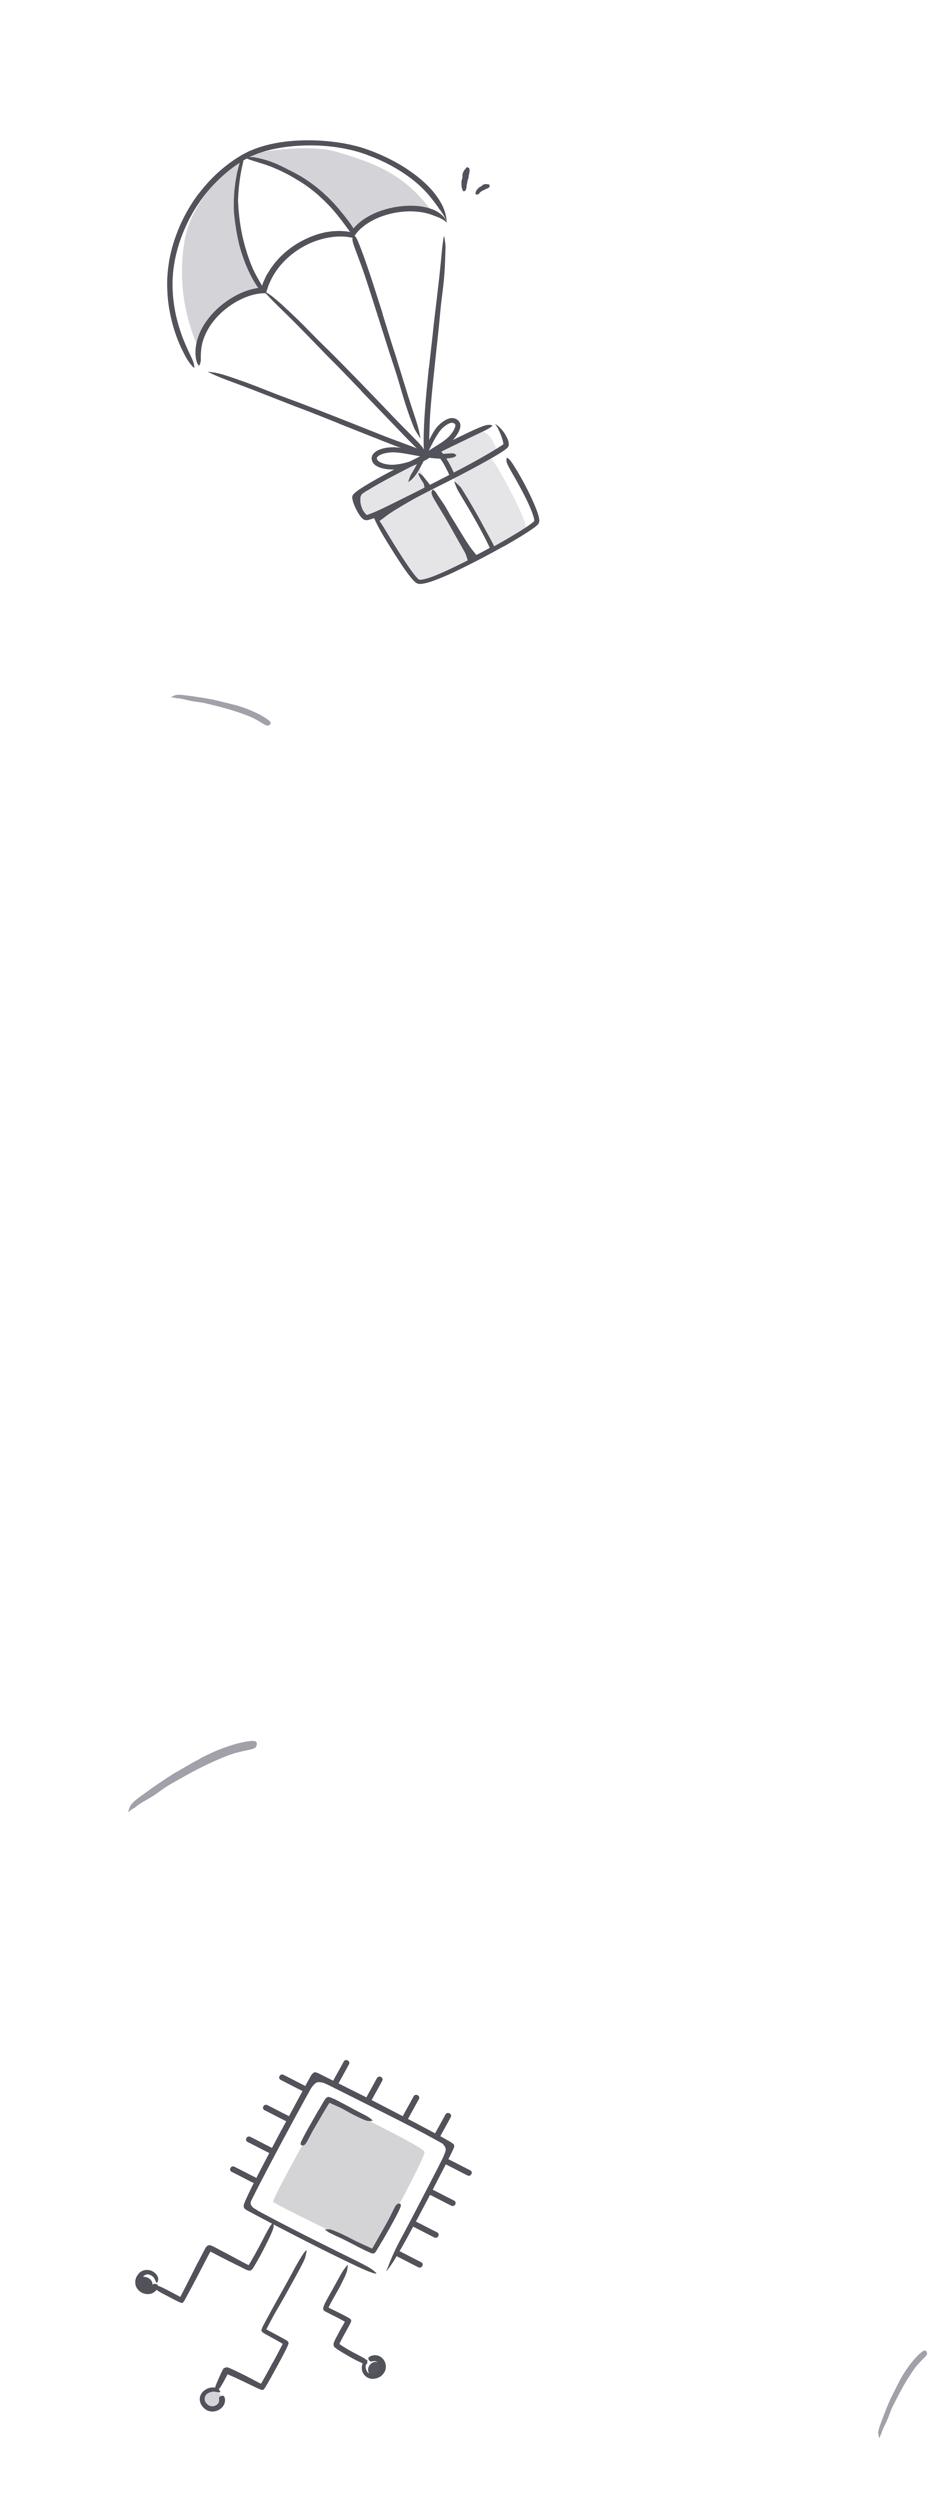 <svg width="333" height="892" viewBox="0 0 333 892" fill="none" xmlns="http://www.w3.org/2000/svg">
<path d="M321.147 849.424C320.256 851.044 319.443 852.698 318.637 854.351C318.353 854.962 318.007 855.539 317.739 856.149C316.782 858.303 315.918 860.491 315.085 862.676C314.752 863.666 314.363 864.621 314.014 865.611C313.793 866.248 313.581 866.908 313.485 867.598C313.343 868.284 313.525 869.028 313.748 869.667C313.928 870.065 313.962 869.982 314.029 869.625C314.073 869.446 314.145 869.192 314.269 868.92C314.331 868.785 314.401 868.634 314.478 868.49C314.512 868.415 314.547 868.339 314.604 868.263L314.669 868.024C314.971 866.859 315.603 865.723 316.193 864.5C316.815 863.305 317.249 862.038 317.715 860.777C318.259 859.254 319.089 857.784 319.82 856.311C320.627 854.688 321.474 853.084 322.367 851.501C322.916 850.531 323.488 849.567 324.083 848.618C325.008 847.195 325.907 845.744 326.959 844.426C327.765 843.393 328.699 842.479 329.609 841.552C329.814 841.351 330.01 841.15 330.215 840.949C330.933 840.163 331.038 839.811 330.759 839.27C330.699 839.148 330.647 839.01 330.565 838.91C330.303 838.553 329.734 838.646 329.085 839.148C327.179 840.66 325.562 842.616 324.087 844.654C322.975 846.159 322.023 847.79 321.085 849.397L321.132 849.425L321.147 849.424Z" fill="#A1A1AA"/>
<path d="M71.588 627.432C69.169 628.694 66.815 630.056 64.471 631.424C63.622 631.941 62.726 632.368 61.896 632.895C58.954 634.75 56.097 636.717 53.277 638.705C52.053 639.639 50.792 640.489 49.549 641.411C48.753 642.008 47.95 642.638 47.26 643.396C46.52 644.111 46.121 645.149 45.858 646.091C45.745 646.709 45.855 646.636 46.232 646.257C46.434 646.076 46.732 645.825 47.107 645.594C47.294 645.479 47.503 645.351 47.715 645.237C47.819 645.173 47.923 645.109 48.056 645.061L48.333 644.823C49.664 643.653 51.37 642.774 53.096 641.758C54.837 640.8 56.414 639.61 58.022 638.451C59.943 637.037 62.164 635.909 64.267 634.7C66.589 633.369 68.94 632.092 71.332 630.876C72.798 630.132 74.288 629.414 75.794 628.731C78.089 627.732 80.378 626.68 82.74 625.907C84.569 625.285 86.453 624.907 88.32 624.494C88.733 624.409 89.137 624.319 89.55 624.235C91.068 623.844 91.487 623.502 91.6 622.635C91.63 622.441 91.681 622.234 91.666 622.051C91.646 621.419 90.884 621.09 89.686 621.193C86.133 621.54 82.561 622.646 79.091 623.96C76.502 624.913 74.001 626.14 71.535 627.351L71.569 627.421L71.588 627.432Z" fill="#A1A1AA"/>
<path d="M83.714 251.535C81.859 251.013 79.987 250.572 78.116 250.139C77.428 249.992 76.762 249.778 76.078 249.646C73.659 249.171 71.226 248.792 68.8 248.442C67.711 248.325 66.646 248.148 65.553 248.017C64.851 247.936 64.127 247.867 63.395 247.917C62.659 247.922 61.929 248.25 61.315 248.595C60.942 248.85 61.035 248.866 61.417 248.856C61.611 248.862 61.888 248.878 62.193 248.942C62.346 248.974 62.516 249.009 62.68 249.053C62.764 249.071 62.849 249.089 62.94 249.128L63.2 249.141C64.464 249.191 65.765 249.565 67.147 249.88C68.507 250.231 69.903 250.387 71.3 250.575C72.983 250.784 74.669 251.279 76.338 251.677C78.178 252.118 80.006 252.601 81.823 253.133C82.936 253.46 84.047 253.811 85.149 254.188C86.806 254.782 88.487 255.348 90.062 256.086C91.294 256.647 92.428 257.356 93.572 258.039C93.821 258.194 94.069 258.341 94.319 258.496C95.277 259.024 95.661 259.052 96.161 258.673C96.275 258.591 96.407 258.512 96.493 258.413C96.807 258.088 96.594 257.561 95.943 257.042C93.992 255.523 91.642 254.373 89.237 253.376C87.456 252.619 85.579 252.04 83.728 251.47L83.71 251.521L83.714 251.535Z" fill="#A1A1AA"/>
<path d="M87.102 56.104C87.102 56.104 68.633 68.191 65.783 86.411C63.686 99.828 65.672 111.919 70.224 122.92C70.224 122.92 76.941 110.468 83.271 107.585C89.606 104.699 92.376 104.097 92.376 104.097C92.376 104.097 93.277 103.301 92.243 101.262C91.208 99.224 86.263 87.801 85.402 82.398C84.54 76.996 84.58 64.617 84.58 64.617L87.102 56.104Z" fill="#D4D4D8"/>
<path d="M154.066 75.373C143.94 61.303 131.959 57.757 120.377 54.243C108.798 50.733 89.141 55.027 89.141 55.027C89.141 55.027 88.491 56.149 92.442 57.431C96.392 58.709 109.881 63.031 114.271 68.717C118.662 74.403 125.243 82.08 125.243 82.08C125.243 82.08 127.236 81.1 129.396 79.592C131.556 78.085 136.506 75.189 140.581 74.673C144.656 74.158 154.066 75.373 154.066 75.373Z" fill="#D4D4D8"/>
<g opacity="0.15">
<path d="M148.678 165.306C148.678 165.306 165.049 196.145 169.509 199.114C165.489 201.366 162.098 203.202 160.936 203.73C157.526 205.267 150.268 209.111 147.832 206.392C145.403 203.675 135.925 187.806 135.925 187.806C135.925 187.806 133.372 184.295 131.621 184.339C129.863 184.379 127.604 180.197 127.249 178.42C126.896 176.649 131.181 174.998 134.033 172.639C135.286 171.606 142.807 167.699 150.852 163.645C149.121 164.794 148.673 165.308 148.673 165.308L148.678 165.306Z" fill="#52525B"/>
<path d="M177.243 160.899C177.113 161.817 174.657 162.994 175.141 163.424C177.363 165.378 188.968 187.106 187.536 188.448C186.713 189.215 181.407 192.339 175.071 195.962C175.396 195.342 175.441 194.686 175.071 194.005C173.853 191.771 160.724 168.742 159.623 166.574C158.524 164.399 156.485 161.369 153.676 162.213C161.233 158.42 170.479 153.951 171.112 153.868C174.668 153.391 177.381 159.937 177.243 160.899Z" fill="#52525B"/>
</g>
<path d="M163.698 191.074C162.974 189.889 162.279 188.686 161.606 187.467C161.357 187.028 161.082 186.601 160.835 186.155C159.974 184.589 159.141 183.016 158.326 181.429C157.955 180.732 157.576 180.032 157.222 179.333C156.753 178.443 156.308 177.536 155.892 176.617C155.764 176.331 155.81 176.352 155.994 176.56C156.17 176.766 156.512 177.14 156.847 177.618C157.431 178.469 158.046 179.307 158.595 180.174C159.126 181.054 159.653 181.937 160.148 182.845C160.72 183.943 161.444 185.011 162.101 186.095L164.274 189.667C164.718 190.403 165.166 191.131 165.623 191.856C166.318 192.953 167.01 194.058 167.753 195.116C168.329 195.936 168.959 196.703 169.578 197.485C169.714 197.656 169.852 197.819 169.989 197.994C170.467 198.657 170.518 198.935 170.37 199.242C170.335 199.31 170.307 199.393 170.267 199.452C170.12 199.646 169.761 199.479 169.327 199.051C168.094 197.73 167.008 196.192 165.953 194.628C165.171 193.462 164.421 192.271 163.677 191.083L163.708 191.07L163.698 191.074Z" fill="#52525B"/>
<path d="M151.319 172.926C151.264 172.667 151.202 172.406 151.112 172.15C151.078 172.053 151.044 171.968 151.013 171.876C150.921 171.539 150.795 171.205 150.64 170.89C150.573 170.749 150.486 170.616 150.407 170.486C150.298 170.321 150.178 170.156 150.083 169.98C150.014 169.874 150.227 169.911 150.418 170.069C150.717 170.367 151.001 170.697 151.195 171.071C151.309 171.298 151.475 171.508 151.6 171.736C151.733 171.99 151.834 172.258 151.931 172.527C151.989 172.69 152.04 172.863 152.094 173.028C152.161 173.287 152.233 173.544 152.298 173.798C152.361 173.983 152.435 174.192 152.502 174.386C152.518 174.432 152.536 174.472 152.542 174.522C152.567 174.693 152.503 174.751 152.305 174.797C152.26 174.805 152.212 174.82 152.167 174.828C152.012 174.849 151.869 174.793 151.801 174.688C151.617 174.374 151.52 174.051 151.466 173.704C151.418 173.448 151.371 173.192 151.309 172.93L151.324 172.924L151.319 172.926Z" fill="#52525B"/>
<path d="M166.133 197.495C165.996 197.113 165.841 196.733 165.664 196.358C165.599 196.221 165.515 196.093 165.445 195.959C165.217 195.475 164.967 194.996 164.727 194.512C164.62 194.3 164.479 194.102 164.362 193.894C164.213 193.63 164.064 193.353 163.948 193.068C163.912 192.978 163.945 192.97 164.038 193.011C164.123 193.051 164.292 193.124 164.432 193.239C164.949 193.649 165.325 194.161 165.622 194.726C165.785 195.073 166.034 195.382 166.236 195.718C166.453 196.088 166.652 196.472 166.841 196.86C166.954 197.099 167.069 197.344 167.167 197.589C167.329 197.96 167.438 198.36 167.55 198.753C167.623 199.063 167.765 199.377 167.716 199.764C167.7 199.848 167.704 199.934 167.666 200.022C167.534 200.351 167.353 200.395 167.168 200.287C167.127 200.264 167.08 200.243 167.042 200.213C166.917 200.103 166.89 199.956 166.869 199.847C166.814 199.536 166.694 199.099 166.521 198.615C166.38 198.265 166.265 197.879 166.113 197.504L166.133 197.495Z" fill="#52525B"/>
<path d="M127.576 180.409C127.446 179.795 127.337 179.177 127.35 178.529C127.339 178.298 127.313 178.062 127.359 177.824C127.508 176.998 127.845 176.185 128.394 175.549C128.509 175.404 128.648 175.284 128.765 175.145C128.89 175.007 129.019 174.88 129.169 174.785C129.359 174.654 129.524 174.487 129.732 174.384C129.928 174.269 130.183 174.24 130.401 174.185C130.547 174.157 130.563 174.244 130.525 174.408C130.477 174.565 130.432 174.885 130.277 175.047C130.11 175.161 130.002 175.333 129.868 175.462C129.803 175.532 129.733 175.592 129.678 175.669C129.628 175.744 129.58 175.824 129.518 175.887L129.331 176.086L129.179 176.307C129.128 176.382 129.071 176.454 129.013 176.526C128.963 176.601 128.925 176.689 128.877 176.769C128.826 176.868 128.768 176.964 128.729 177.075C128.702 177.187 128.683 177.302 128.663 177.416C128.61 177.64 128.646 177.884 128.622 178.118C128.592 178.638 128.616 179.181 128.725 179.723C128.779 180.058 128.868 180.39 128.975 180.721C129.138 181.221 129.33 181.72 129.586 182.185C129.802 182.538 130.061 182.854 130.315 183.173L130.486 183.381C130.667 183.661 130.657 183.795 130.454 184.013C130.41 184.062 130.368 184.116 130.317 184.162C130.154 184.31 129.916 184.297 129.696 184.128C129.049 183.623 128.557 182.943 128.2 182.186C127.925 181.629 127.719 181.036 127.543 180.43L127.574 180.416L127.576 180.409Z" fill="#52525B"/>
<path d="M143.672 178.832L147.626 176.597C148.109 176.326 148.571 176.023 149.058 175.762C150.771 174.834 152.509 173.935 154.254 173.064C155.026 172.666 155.811 172.286 156.592 171.908C157.584 171.42 158.632 170.937 159.844 170.941C160.228 170.967 160.147 171.014 159.885 171.171C159.758 171.238 159.582 171.398 159.397 171.561C159.208 171.756 158.987 171.936 158.722 172.099C158.486 172.232 158.265 172.4 158.019 172.525L157.29 172.91L155.832 173.703C154.845 174.213 153.827 174.683 152.803 175.168C151.577 175.741 150.391 176.491 149.193 177.176L145.243 179.445C144.439 179.916 143.63 180.389 142.832 180.874C141.622 181.611 140.401 182.336 139.236 183.118C138.33 183.722 137.496 184.388 136.633 185.032C136.443 185.174 136.268 185.321 136.077 185.458C135.36 185.973 135.108 186.06 134.727 185.886C134.644 185.852 134.542 185.831 134.469 185.793C134.337 185.733 134.297 185.609 134.377 185.391C134.437 185.194 134.612 184.982 134.852 184.752C136.301 183.421 137.999 182.294 139.725 181.188C141.008 180.372 142.324 179.589 143.635 178.807L143.649 178.836L143.672 178.832Z" fill="#52525B"/>
<path d="M135.111 183.384C135.294 183.357 135.479 183.323 135.662 183.296C135.729 183.284 135.778 183.245 135.848 183.237C136.078 183.207 136.323 183.17 136.546 183.137C136.649 183.122 136.74 183.082 136.833 183.047C136.949 182.996 137.057 182.925 137.203 182.949C137.292 182.957 137.411 183.483 137.302 183.589C137.1 183.743 136.893 183.887 136.626 183.903C136.467 183.915 136.348 184.026 136.206 184.088C136.049 184.157 135.893 184.213 135.736 184.282C135.64 184.325 135.539 184.357 135.445 184.404C135.298 184.468 135.147 184.523 135.029 184.622C134.931 184.7 134.879 184.835 134.81 184.948C134.797 184.971 134.788 185.005 134.767 185.026C134.7 185.102 134.615 185.027 134.414 184.756L134.277 184.569C134.128 184.357 134.042 184.148 134.061 184.033C134.14 183.734 134.339 183.599 134.569 183.516C134.738 183.448 134.923 183.413 135.097 183.367L135.108 183.391L135.111 183.384Z" fill="#52525B"/>
<path d="M167.606 196.348C167.807 196.708 168.014 197.07 168.222 197.421L168.535 197.955C168.629 198.115 168.788 198.375 168.766 198.355L168.812 198.452C168.818 198.491 168.851 198.495 168.878 198.488C168.908 198.487 168.941 198.479 168.973 198.47L168.994 198.461L169.12 198.418L169.388 198.3C170.856 197.656 172.34 196.828 173.806 196.026L174.208 195.802C174.274 195.761 174.343 195.725 174.414 195.694L174.581 195.621C174.67 195.564 174.751 195.517 174.802 195.483C174.769 195.321 174.775 195.412 174.442 194.692C172.624 190.888 170.557 187.164 168.444 183.46C167.504 181.816 166.519 180.192 165.545 178.58C164.928 177.543 164.298 176.505 163.699 175.454L163.254 174.666L162.885 173.832C162.756 173.558 162.648 173.276 162.542 172.987C162.443 172.7 162.309 172.429 162.234 172.126C162.156 171.742 162.118 171.582 162.127 171.589C162.142 171.595 162.225 171.759 162.478 171.983C162.757 172.238 163.105 172.563 163.504 172.93C163.718 173.124 163.931 173.343 164.159 173.579C164.274 173.694 164.378 173.825 164.508 173.945C164.597 174.082 164.691 174.229 164.783 174.372L166.721 177.511C167.362 178.561 167.981 179.627 168.605 180.691C169.847 182.821 171.076 184.974 172.236 187.175C172.935 188.489 173.672 189.821 174.41 191.165C174.772 191.843 175.147 192.509 175.502 193.196L176.032 194.218L176.349 194.863C176.484 195.151 176.645 195.44 176.705 195.697L176.843 196.131C176.873 196.171 176.828 196.191 176.797 196.216L176.491 196.421L175.681 196.971L175.347 197.194C175.262 197.261 175.166 197.303 175.077 197.36L174.522 197.674C173.78 198.094 173.032 198.516 172.27 198.921C171.508 199.326 170.744 199.726 169.919 200.088L169.525 200.249C169.368 200.318 169.213 200.351 169.052 200.398L168.815 200.466C168.735 200.478 168.658 200.482 168.583 200.492C168.506 200.496 168.428 200.513 168.356 200.515L168.138 200.481C168.033 200.35 167.928 200.296 167.828 200.198C167.722 200.103 167.619 199.989 167.514 199.882C167.408 199.775 167.345 199.615 167.265 199.485L167.06 199.127C166.044 197.334 165.032 195.539 164.018 193.751C162.485 191.041 160.972 188.299 159.427 185.619C158.226 183.536 156.956 181.542 155.743 179.487C155.474 179.034 155.202 178.599 154.941 178.136C154.469 177.277 154.185 176.689 154.068 176.233C153.961 175.773 154 175.467 154.138 175.177C154.198 175.045 154.241 174.89 154.317 174.804C154.437 174.657 154.645 174.737 154.937 174.98C155.236 175.226 155.593 175.658 155.97 176.265C158.22 179.844 160.476 183.709 162.688 187.612C164.336 190.512 165.989 193.422 167.64 196.327L167.604 196.355L167.606 196.348Z" fill="#52525B"/>
<path d="M162.149 169.276C162.319 169.855 162.228 170.402 161.694 170.719C161.485 170.911 161.174 171.029 160.922 171.181L160.737 171.28L160.62 171.331L160.397 171.453L158.563 172.369C158.119 172.594 157.701 172.86 157.252 173.074C156.457 173.447 155.68 173.846 154.849 174.17C154.632 174.253 154.47 174.336 154.2 174.425L153.725 174.622C153.563 174.693 153.416 174.692 153.263 174.73L153.038 174.77C152.964 174.731 152.904 174.693 152.841 174.65C152.719 174.574 152.594 174.464 152.478 174.373L152.167 173.974C152.071 173.833 151.962 173.693 151.917 173.612C151.497 172.966 151.074 172.315 150.655 171.673C150.39 171.265 150.117 170.855 149.892 170.417C149.673 169.977 149.428 169.549 149.312 169.057C149.242 168.752 149.344 168.749 149.635 168.886C149.936 169.019 150.418 169.279 150.786 169.695C151.454 170.427 152.034 171.216 152.649 171.977L153.1 172.545L153.209 172.686C153.24 172.725 153.304 172.797 153.282 172.789C153.279 172.808 153.289 172.816 153.288 172.84C153.299 172.864 153.306 172.955 153.351 172.959C153.37 172.963 153.392 172.971 153.422 172.969L153.467 172.973C153.467 172.973 153.484 172.983 153.56 172.95C154.663 172.478 155.764 171.847 156.87 171.291L160.194 169.65C160.233 169.628 160.295 169.618 160.317 169.573C160.326 169.528 160.31 169.482 160.302 169.438C160.278 169.348 160.247 169.256 160.215 169.164L160.179 169.086L160.124 168.944L159.738 168.124C159.187 167.022 158.615 165.912 157.961 164.862C157.455 164.047 156.849 163.305 156.273 162.55C156.145 162.383 156.007 162.231 155.884 162.061C155.652 161.751 155.539 161.523 155.529 161.321C155.509 161.124 155.588 160.954 155.737 160.753C155.805 160.664 155.856 160.565 155.924 160.488C156.132 160.244 156.645 160.307 157.094 160.729C158.341 162.014 159.302 163.56 160.209 165.148C160.543 165.738 160.863 166.34 161.171 166.953L161.623 167.886L161.84 168.374C161.973 168.669 162.099 168.974 162.192 169.275L162.144 169.278L162.149 169.276Z" fill="#52525B"/>
<path d="M153.083 131.337L154.408 119.561C154.575 118.127 154.682 116.695 154.856 115.264C155.466 110.223 156.084 105.186 156.639 100.146C156.911 97.911 157.102 95.659 157.341 93.433C157.632 90.578 157.823 87.707 158.322 84.866C158.466 83.978 158.538 84.105 158.653 84.868C158.709 85.285 158.786 85.823 158.874 86.45C158.914 86.781 158.965 87.135 158.99 87.513C159.008 87.888 159.015 88.291 159.002 88.704C158.907 91.638 158.852 94.579 158.626 97.507C158.42 100.437 158.064 103.362 157.683 106.299C157.219 109.808 156.964 113.478 156.595 117.075C156.173 121.025 155.749 124.983 155.322 128.935C155.07 131.367 154.813 133.801 154.561 136.234C154.196 139.917 153.823 143.622 153.566 147.287C153.371 150.137 153.306 152.94 153.218 155.76C153.199 156.381 153.186 156.987 153.17 157.613C153.071 159.931 152.904 160.664 152.331 161.133C152.205 161.242 152.078 161.386 151.959 161.444C151.56 161.648 151.229 160.686 151.215 158.972C151.137 153.898 151.47 148.567 151.915 143.227C152.245 139.264 152.644 135.289 153.039 131.321L153.088 131.323L153.083 131.337Z" fill="#52525B"/>
<path d="M136.511 111.888L139.953 122.999C140.377 124.351 140.846 125.683 141.262 127.032L145.658 141.318C146.322 143.425 147.03 145.536 147.709 147.624C148.625 150.292 149.47 152.991 149.963 155.786C150.101 156.662 150.083 156.546 149.688 155.889C149.496 155.561 149.155 155.109 148.816 154.545C148.64 154.263 148.455 153.961 148.268 153.63C148.168 153.468 148.087 153.297 147.977 153.128C147.899 152.95 147.824 152.765 147.741 152.577C145.532 147.23 143.909 141.714 142.293 136.137C141.343 132.8 140.127 129.392 139.045 126.007C137.866 122.288 136.684 118.565 135.503 114.841C134.777 112.549 134.046 110.26 133.319 107.968C132.205 104.503 131.109 101.013 129.949 97.592C129.048 94.93 128.049 92.357 127.093 89.748C126.884 89.174 126.659 88.618 126.457 88.035C125.701 85.875 125.625 85.142 125.974 84.523C126.049 84.385 126.113 84.209 126.198 84.119C126.467 83.806 127.141 84.577 127.781 86.129C129.668 90.739 131.342 95.702 132.98 100.693C134.169 104.408 135.368 108.142 136.562 111.866L136.511 111.888Z" fill="#52525B"/>
<path d="M128.915 139.408C126.046 136.407 123.163 133.412 120.258 130.438C119.184 129.366 118.111 128.293 117.037 127.22C113.307 123.389 109.613 119.53 105.844 115.734C104.18 114.042 102.475 112.369 100.786 110.73C98.614 108.624 96.465 106.474 94.433 104.237C93.8 103.542 93.935 103.583 94.62 104.025C94.962 104.246 95.453 104.561 96.03 104.956C96.615 105.342 97.278 105.817 97.941 106.392L99.712 107.907L100.593 108.663L101.444 109.457C102.573 110.517 103.701 111.577 104.83 112.637C107.09 114.763 109.255 116.983 111.429 119.211C114.013 121.895 116.856 124.542 119.539 127.254C122.493 130.23 125.421 133.228 128.342 136.236C130.137 138.088 131.93 139.947 133.725 141.799C136.429 144.619 139.139 147.454 141.821 150.255C143.905 152.434 146.041 154.49 148.108 156.647C148.563 157.119 149.031 157.567 149.48 158.054C151.13 159.881 151.544 160.554 151.485 161.269C151.471 161.434 151.481 161.624 151.437 161.75C151.276 162.174 150.361 161.633 149.104 160.364C145.34 156.618 141.487 152.564 137.589 148.506C134.691 145.494 131.779 142.464 128.878 139.448L128.91 139.41L128.915 139.408Z" fill="#52525B"/>
<path d="M121.058 151.14C117.172 149.581 113.278 148.031 109.375 146.515L105.082 144.898L90.034 139.004C87.797 138.159 85.548 137.313 83.326 136.473C80.462 135.426 77.592 134.352 74.85 133.004C73.993 132.585 74.134 132.587 74.943 132.71C75.388 132.773 75.965 132.856 76.633 132.952C77.33 133.07 78.129 133.25 78.976 133.491C79.724 133.717 80.483 133.914 81.219 134.169L83.432 134.924C84.903 135.44 86.373 135.955 87.849 136.468C90.768 137.556 93.691 138.678 96.602 139.852C100.087 141.245 103.779 142.547 107.369 143.906C111.315 145.41 115.255 146.939 119.189 148.483C121.606 149.438 124.028 150.391 126.444 151.345C130.104 152.798 133.78 154.261 137.409 155.702C140.238 156.806 143.049 157.806 145.86 158.871C146.483 159.104 147.091 159.32 147.709 159.568C150.005 160.487 150.678 160.905 150.964 161.563C151.033 161.709 151.131 161.878 151.149 162.006C151.211 162.45 150.148 162.357 148.434 161.766C143.35 160.013 138.1 157.945 132.826 155.852C128.909 154.294 124.973 152.733 121.052 151.178L121.063 151.137L121.058 151.14Z" fill="#52525B"/>
<path d="M85.192 86.438C84.566 83.878 84.158 81.276 83.824 78.677C83.706 77.727 83.606 76.776 83.522 75.822C83.433 74.984 83.448 74.135 83.447 73.292C83.452 72.447 83.417 71.609 83.489 70.764L83.63 68.239L83.933 65.732C83.998 64.99 84.153 64.256 84.276 63.519C84.413 62.787 84.494 62.039 84.688 61.323C84.932 60.403 85.174 59.478 85.416 58.553C85.736 57.652 86.118 56.766 86.576 55.922C86.86 55.397 86.879 55.489 86.871 56.017C86.866 56.278 86.879 56.656 86.852 57.092C86.839 57.309 86.835 57.547 86.796 57.788C86.752 58.031 86.698 58.279 86.623 58.535C85.766 62.223 85.26 65.945 85.028 69.753C84.996 70.32 84.974 70.896 84.962 71.478C84.972 72.057 85.015 72.64 85.047 73.227L85.162 74.985C85.224 75.571 85.284 76.151 85.346 76.737C85.572 79.301 86.032 81.845 86.552 84.374C86.729 85.15 86.934 85.921 87.126 86.691C87.303 87.468 87.535 88.232 87.777 88.992L88.298 90.731L88.899 92.447C89.276 93.596 89.758 94.71 90.231 95.817C90.989 97.528 91.903 99.131 92.822 100.731C93.025 101.084 93.224 101.427 93.434 101.782C93.83 102.427 94.054 102.877 94.147 103.231C94.251 103.58 94.242 103.82 94.158 104.057C94.124 104.166 94.099 104.295 94.052 104.375C93.89 104.64 93.34 104.239 92.609 103.335C90.546 100.604 88.922 97.381 87.583 94.062C86.623 91.584 85.769 89.048 85.169 86.454L85.21 86.436L85.192 86.438Z" fill="#52525B"/>
<path d="M113.877 69.863C112.042 68.288 110.15 66.749 108.096 65.423C107.351 64.931 106.589 64.47 105.813 64.027C103.145 62.346 100.29 60.953 97.351 59.72C96.032 59.215 94.709 58.688 93.35 58.306C92.919 58.171 92.479 58.052 92.054 57.902C91.624 57.755 91.194 57.62 90.758 57.499C90.325 57.37 89.89 57.237 89.457 57.097C89.022 56.964 88.612 56.755 88.183 56.584C87.657 56.349 87.752 56.278 88.267 56.205C88.523 56.164 88.895 56.112 89.34 56.059C89.777 56.026 90.278 56.053 90.805 56.135C94.543 56.769 98.135 58.08 101.502 59.82C102.51 60.338 103.534 60.878 104.583 61.379C105.612 61.917 106.633 62.489 107.639 63.055C109.783 64.418 111.886 65.858 113.811 67.494C115.031 68.461 116.146 69.545 117.28 70.603L119.124 72.492L119.698 73.154C120.082 73.592 120.471 74.028 120.855 74.467C121.22 74.919 121.586 75.371 121.95 75.819C122.232 76.172 122.536 76.504 122.806 76.857C123.081 77.208 123.351 77.561 123.627 77.911C123.897 78.264 124.192 78.606 124.447 78.965L125.214 80.061C125.435 80.388 125.68 80.687 125.889 81.025C126.609 82.306 126.7 82.785 126.43 83.262C126.371 83.371 126.332 83.494 126.269 83.569C126.083 83.809 125.452 83.468 124.835 82.625C123.01 80.114 121.135 77.496 118.986 75.051L117.779 73.695L115.868 71.741L113.841 69.89L113.868 69.855L113.877 69.863Z" fill="#52525B"/>
<path d="M179.665 195.004C175.061 197.584 170.391 200.052 165.647 202.386C163.915 203.235 162.19 204.109 160.424 204.896C158.864 205.592 157.291 206.259 155.678 206.866C154.054 207.462 152.456 208.062 150.6 208.323C150.362 208.35 150.118 208.363 149.854 208.361C149.723 208.354 149.581 208.34 149.443 208.33C149.29 208.291 149.136 208.276 148.982 208.208C148.341 207.923 148.074 207.604 147.736 207.288C147.106 206.651 146.569 205.991 146.047 205.324C145.016 203.979 144.053 202.611 143.133 201.217C141.496 198.742 139.9 196.237 138.368 193.739C137.379 192.134 136.404 190.518 135.501 188.863C134.604 187.206 133.703 185.54 133.145 183.722C133 183.144 132.943 182.892 132.977 182.9C133.015 182.902 133.152 183.154 133.493 183.54C133.824 183.931 134.331 184.463 134.87 185.14C135.138 185.476 135.443 185.837 135.724 186.238C136.004 186.639 136.284 187.077 136.562 187.538C138.568 190.782 140.495 194.079 142.564 197.289C143.592 198.9 144.644 200.495 145.723 202.072C146.26 202.862 146.805 203.642 147.373 204.394C147.937 205.137 148.532 205.907 149.145 206.481C149.324 206.667 149.514 206.772 149.563 206.81C149.656 206.852 149.906 206.865 150.136 206.859C150.637 206.834 151.193 206.719 151.751 206.58C152.867 206.291 153.994 205.897 155.103 205.463C157.328 204.587 159.527 203.564 161.693 202.536C166.462 200.267 171.154 197.808 175.774 195.25C178.621 193.671 181.444 192.055 184.216 190.368C185.263 189.726 186.308 189.079 187.331 188.412C188.347 187.743 189.385 187.057 190.275 186.313C190.383 186.219 190.493 186.117 190.533 186.07C190.59 186.01 190.654 185.94 190.665 185.859C190.688 185.766 190.681 185.711 190.677 185.6C190.667 185.475 190.64 185.34 190.628 185.21C190.524 184.666 190.344 184.103 190.161 183.547C189.776 182.431 189.318 181.33 188.837 180.245C187.321 176.862 185.538 173.662 183.749 170.451C183.346 169.751 182.949 169.064 182.541 168.354C181.049 165.721 180.654 164.857 180.765 164.042C180.789 163.861 180.785 163.633 180.84 163.503C181.022 163.046 182 163.942 183.214 165.843C185 168.66 186.698 171.627 188.254 174.72C189.033 176.27 189.787 177.842 190.486 179.456C190.836 180.263 191.178 181.079 191.495 181.919C191.808 182.765 192.112 183.604 192.332 184.562C192.369 184.746 192.413 184.916 192.44 185.128L192.48 185.434L192.493 185.888C192.438 186.201 192.409 186.526 192.222 186.791C192.139 186.927 192.055 187.058 191.936 187.181L191.767 187.355L191.649 187.466C191.061 187.995 190.517 188.369 189.954 188.769C188.837 189.548 187.71 190.267 186.574 190.977C184.3 192.387 181.997 193.734 179.688 195.053L179.659 195.019L179.665 195.004Z" fill="#52525B"/>
<path d="M131.125 174.981C130.442 175.411 129.771 175.852 129.129 176.305C128.809 176.533 128.504 176.767 128.222 176.997C127.953 177.204 127.636 177.543 127.685 177.504C127.669 177.523 127.666 177.554 127.665 177.578C127.66 177.568 127.665 177.642 127.682 177.717C127.689 177.785 127.711 177.87 127.728 177.945C127.8 178.267 127.911 178.619 128.032 178.966C128.284 179.669 128.598 180.373 128.943 181.053C129.292 181.73 129.68 182.397 130.109 182.969C130.213 183.112 130.327 183.25 130.432 183.369C130.486 183.434 130.542 183.486 130.592 183.541C130.642 183.595 130.707 183.643 130.712 183.653C130.774 183.708 130.845 183.742 130.946 183.709C131.219 183.654 131.62 183.52 131.976 183.393C132.347 183.26 132.718 183.114 133.087 182.964C133.835 182.66 134.579 182.333 135.323 181.995C137.496 181.006 139.633 179.904 141.787 178.852C149.391 175.121 156.951 171.245 164.463 167.318C167.789 165.564 171.1 163.74 174.314 161.864C175.345 161.265 176.368 160.651 177.375 160.015C177.875 159.701 178.382 159.39 178.865 159.067L179.215 158.825C179.314 158.751 179.47 158.642 179.512 158.6C179.561 158.561 179.602 158.519 179.641 158.472C179.678 158.421 179.66 158.358 179.665 158.303L179.653 158.214L179.645 158.17L179.626 158.078C179.591 157.952 179.594 157.828 179.554 157.692C179.497 157.428 179.425 157.159 179.348 156.892C179.187 156.356 178.999 155.814 178.785 155.283C178.355 154.229 177.944 153.137 177.324 152.183C176.953 151.58 176.716 151.413 176.762 151.369C176.798 151.341 177.152 151.469 177.658 151.895C178.17 152.307 178.818 152.983 179.536 153.858C179.89 154.298 180.211 154.811 180.533 155.377C180.85 155.945 181.162 156.556 181.396 157.284C181.442 157.447 181.5 157.622 181.538 157.793C181.566 157.852 181.566 158.046 181.58 158.181C181.59 158.33 181.609 158.475 181.611 158.622C181.616 159.215 181.229 159.703 180.764 160.077C180.191 160.547 179.694 160.877 179.165 161.233C178.118 161.927 177.05 162.538 175.984 163.165C173.849 164.402 171.697 165.588 169.535 166.754C165.206 169.09 160.819 171.339 156.393 173.546C151.093 176.178 145.695 179.135 140.242 181.805C138.741 182.534 137.226 183.246 135.69 183.926C134.921 184.263 134.144 184.598 133.344 184.908C132.947 185.064 132.533 185.21 132.11 185.349C131.891 185.416 131.677 185.48 131.429 185.536C131.145 185.596 130.778 185.645 130.458 185.602C130.13 185.54 129.827 185.39 129.566 185.187C129.423 185.078 129.325 184.986 129.236 184.901C129.152 184.814 129.056 184.727 128.985 184.64C128.667 184.291 128.412 183.931 128.167 183.567C127.69 182.84 127.286 182.098 126.927 181.337C126.567 180.575 126.244 179.798 125.992 178.966C125.93 178.757 125.874 178.546 125.825 178.326C125.802 178.212 125.781 178.104 125.761 177.983C125.745 177.872 125.728 177.744 125.722 177.576C125.709 177.263 125.761 176.946 125.933 176.676C126.002 176.539 126.109 176.416 126.209 176.29C126.315 176.178 126.382 176.102 126.473 176.021C127.303 175.256 128.163 174.696 129.035 174.124C129.908 173.565 130.784 173.027 131.672 172.502C133.444 171.454 135.234 170.456 137.032 169.478C142.487 166.514 148.074 163.738 153.593 160.999C157.886 158.873 162.065 156.739 166.355 154.71C167.3 154.266 168.215 153.811 169.179 153.382C172.753 151.79 173.978 151.447 174.962 151.617C175.187 151.654 175.462 151.668 175.609 151.733C176.101 151.948 174.761 152.836 172.195 154.039C164.59 157.664 156.58 161.544 148.607 165.555C145.649 167.053 142.698 168.566 139.767 170.123C136.844 171.682 133.932 173.278 131.159 175.002L131.125 174.969L131.125 174.981Z" fill="#52525B"/>
<path d="M162.546 151.903C162.565 151.8 162.535 151.749 162.545 151.668C162.512 151.623 162.527 151.552 162.494 151.519C162.484 151.5 162.475 151.48 162.464 151.456C162.452 151.431 162.397 151.379 162.366 151.34C162.295 151.253 162.215 151.188 162.138 151.127C161.986 151 161.834 150.937 161.667 150.892C161.499 150.848 161.305 150.839 161.078 150.874C160.632 150.94 160.106 151.158 159.61 151.465C159.11 151.766 158.619 152.135 158.141 152.534C157.512 153.104 156.981 153.779 156.477 154.536C154.684 157.185 153.34 160.267 151.838 163.235C151.183 164.566 150.498 165.898 149.779 167.197C149.294 168.022 148.832 168.868 148.235 169.636C147.663 170.417 146.976 171.137 146.161 171.701C145.665 172.06 145.669 171.94 145.853 171.436C145.947 171.182 146.058 170.821 146.225 170.424C146.297 170.215 146.358 169.982 146.462 169.76C146.567 169.543 146.692 169.329 146.835 169.113C147.071 168.709 147.288 168.302 147.54 167.914L148.233 166.703C148.675 165.879 149.114 165.049 149.53 164.195C150.383 162.507 151.235 160.79 152.137 159.063C152.669 158.016 153.208 156.955 153.753 155.884C154.018 155.344 154.337 154.815 154.631 154.274C154.972 153.753 155.273 153.214 155.688 152.72C155.9 152.444 156.11 152.164 156.378 151.917C156.631 151.664 156.881 151.39 157.155 151.181C157.677 150.734 158.243 150.315 158.876 149.948C159.509 149.594 160.209 149.264 161.05 149.183C161.882 149.083 162.848 149.396 163.429 149.954C163.528 150.034 163.612 150.121 163.69 150.21C163.775 150.285 163.858 150.396 163.937 150.526C164.12 150.759 164.199 151.03 164.281 151.295C164.378 151.824 164.322 152.314 164.213 152.756C163.975 153.638 163.564 154.385 163.113 155.101C162.767 155.636 162.384 156.145 161.965 156.63C161.76 156.867 161.529 157.116 161.284 157.335C161.047 157.545 160.812 157.76 160.568 157.967C159.597 158.783 158.552 159.494 157.508 160.17C155.891 161.222 154.291 162.207 152.807 163.282C152.477 163.515 152.176 163.771 151.854 164.007C150.66 164.895 150.234 165.106 149.671 165.011C149.545 164.99 149.395 164.985 149.29 164.943C149.111 164.874 149.089 164.684 149.207 164.39C149.318 164.094 149.581 163.707 149.993 163.273C151.228 162.018 152.732 160.999 154.209 160.039C155.694 159.081 157.202 158.237 158.531 157.223C159.028 156.852 159.504 156.461 159.957 156.05C160.356 155.692 160.752 155.223 161.116 154.751C161.478 154.275 161.805 153.777 162.058 153.278C162.314 152.783 162.492 152.268 162.504 151.904L162.551 151.901L162.546 151.903Z" fill="#52525B"/>
<path d="M70.874 69.175C73.535 65.674 76.587 62.432 80.043 59.644C80.929 58.972 81.773 58.248 82.704 57.633L84.074 56.678C84.541 56.373 85.022 56.086 85.496 55.795C86.418 55.185 87.459 54.687 88.472 54.166C88.724 54.026 88.984 53.917 89.247 53.814L90.035 53.492C90.563 53.289 91.075 53.041 91.619 52.873C94.727 51.757 97.948 51.051 101.189 50.619C102.616 50.393 104.054 50.322 105.487 50.188C106.922 50.136 108.361 50.041 109.796 50.065C111.233 50.042 112.665 50.114 114.096 50.17C114.811 50.21 115.525 50.273 116.24 50.325C116.957 50.37 117.666 50.448 118.379 50.536C121.229 50.841 124.058 51.337 126.843 52.048L127.888 52.309L128.921 52.621C129.609 52.826 130.295 53.037 130.96 53.294L132.97 54.02L134.947 54.832C135.538 55.062 136.109 55.33 136.681 55.597L138.4 56.393L140.086 57.262L140.928 57.7L141.748 58.17C143.961 59.379 146.042 60.8 148.053 62.28C150.611 64.21 153.003 66.395 155.028 68.888C155.521 69.52 155.979 70.18 156.452 70.833C156.863 71.524 157.295 72.195 157.676 72.9C158.418 74.318 158.932 75.849 159.251 77.394C159.406 78.369 159.445 78.788 159.383 78.774C159.316 78.762 159.129 78.313 158.744 77.575C158.647 77.394 158.54 77.193 158.429 76.971C158.293 76.76 158.15 76.534 157.995 76.295C157.672 75.818 157.37 75.267 156.908 74.728C156.468 74.184 156.125 73.534 155.616 72.92C155.381 72.605 155.142 72.279 154.904 71.942C154.65 71.611 154.369 71.287 154.111 70.947C150.364 66.056 145.217 62.187 139.659 59.14C136.868 57.613 133.924 56.33 130.911 55.224C127.911 54.095 124.803 53.332 121.603 52.774C117.781 52.118 113.794 51.834 109.806 51.887C105.813 51.942 101.803 52.335 97.933 53.131L97.134 53.288L96.35 53.49L94.774 53.893C94.252 54.028 93.749 54.219 93.233 54.38C92.726 54.562 92.194 54.689 91.705 54.909C90.719 55.33 89.703 55.688 88.779 56.217C88.312 56.469 87.828 56.687 87.367 56.966L85.989 57.812C82.324 60.092 79.034 62.92 76.101 66.051C75.642 66.529 75.191 67.01 74.778 67.521C74.356 68.025 73.919 68.523 73.501 69.036C72.707 70.085 71.877 71.11 71.151 72.212C70.379 73.281 69.716 74.415 69.014 75.53C68.684 76.099 68.376 76.676 68.053 77.248L67.58 78.11L67.148 78.995C63.624 86.108 61.506 93.973 61.584 101.822C61.61 104.869 61.918 107.88 62.464 110.84C63.028 113.798 63.838 116.695 64.852 119.532C65.279 120.788 65.806 121.983 66.318 123.213C66.823 124.347 67.237 125.291 67.618 126.06C67.986 126.841 68.283 127.471 68.527 127.989C68.974 129.053 69.199 129.685 69.268 130.274C69.301 130.536 69.38 130.873 69.366 131.05C69.337 131.351 68.993 131.102 68.374 130.383C68.064 130.024 67.681 129.55 67.289 128.95C66.876 128.36 66.438 127.638 66.01 126.807C64.698 124.348 63.555 121.756 62.633 119.062C61.716 116.365 60.999 113.574 60.478 110.721C59.965 107.871 59.718 104.951 59.661 102.018C59.606 99.078 59.891 96.131 60.35 93.207C61.108 88.868 62.426 84.654 64.183 80.608C64.592 79.585 65.122 78.611 65.591 77.609C66.084 76.621 66.64 75.664 67.17 74.689C67.761 73.753 68.308 72.788 68.932 71.872C69.567 70.963 70.162 70.024 70.85 69.151L70.896 69.171L70.874 69.175Z" fill="#52525B"/>
<path d="M95.583 97.504L96.184 96.499C96.378 96.16 96.583 95.829 96.823 95.523C97.29 94.894 97.745 94.264 98.223 93.647L99.79 91.905C100.322 91.336 100.926 90.83 101.489 90.288C103.834 88.216 106.483 86.488 109.34 85.164L110.919 84.471C111.445 84.24 112.001 84.073 112.542 83.871C113.613 83.448 114.756 83.206 115.877 82.926C116.371 82.809 116.888 82.766 117.394 82.685C117.903 82.626 118.403 82.507 118.918 82.499C119.947 82.466 120.967 82.349 121.998 82.45C122.514 82.483 123.028 82.499 123.539 82.546L124.899 82.774C124.963 82.781 125.066 82.818 125.134 82.806L125.289 82.603L125.451 82.378C125.523 82.27 125.608 82.18 125.689 82.08L126.177 81.495C127.497 79.955 129.074 78.65 130.806 77.607C132.528 76.557 134.378 75.728 136.283 75.092C139.665 73.974 143.24 73.383 146.795 73.409C149.073 73.422 151.387 73.692 153.588 74.435C154.686 74.795 155.765 75.27 156.722 75.941C156.96 76.107 157.202 76.272 157.418 76.472C157.632 76.666 157.87 76.833 158.065 77.054C158.269 77.265 158.457 77.483 158.635 77.705C158.798 77.946 158.971 78.171 159.118 78.419C159.437 79.056 159.528 79.341 159.463 79.357C159.392 79.376 159.141 79.127 158.687 78.761C158.424 78.605 158.154 78.394 157.803 78.206C157.71 78.165 157.622 78.109 157.521 78.076C157.434 78.02 157.339 77.974 157.246 77.92C157.066 77.811 156.84 77.733 156.628 77.632C156.213 77.425 155.706 77.282 155.221 77.082C154.973 76.985 154.72 76.889 154.463 76.784C154.195 76.696 153.925 76.602 153.656 76.496C149.687 75.203 145.198 75.152 140.951 75.925C138.824 76.334 136.735 76.944 134.757 77.8C132.788 78.664 130.921 79.755 129.294 81.111C128.798 81.511 128.349 81.956 127.903 82.41C127.693 82.65 127.497 82.895 127.288 83.14C127.187 83.261 127.085 83.382 126.995 83.516L126.563 84.141L126.067 84.837C125.793 84.827 125.487 84.761 125.203 84.727L123.914 84.532C123.264 84.398 122.592 84.423 121.924 84.392C119.246 84.335 116.549 84.806 113.977 85.569C111.138 86.414 108.443 87.732 106.006 89.39C103.57 91.048 101.376 93.054 99.559 95.341C98.458 96.762 97.479 98.275 96.704 99.882L96.142 101.101C96.055 101.304 95.941 101.502 95.875 101.713L95.667 102.346L95.169 103.843L94.925 104.569C94.925 104.569 94.916 104.614 94.903 104.626L94.836 104.626L94.704 104.631L93.658 104.666C93.354 104.669 93.249 104.692 93.061 104.709L92.555 104.761C92.212 104.799 91.879 104.869 91.536 104.919C90.859 105.051 90.191 105.214 89.522 105.414C88.195 105.813 86.901 106.346 85.661 106.967C83.165 108.203 80.886 109.833 78.867 111.691C77.316 113.156 75.958 114.771 74.835 116.507C73.728 118.253 72.856 120.121 72.306 122.065C72.084 122.928 71.915 123.774 71.819 124.659C71.623 126.289 71.686 127.369 71.674 128.134C71.677 128.516 71.64 128.827 71.6 129.092C71.57 129.352 71.51 129.573 71.417 129.779C71.335 129.968 71.266 130.21 71.169 130.341C71.007 130.554 70.764 130.336 70.476 129.726C70.405 129.575 70.322 129.399 70.25 129.195C70.191 128.991 70.127 128.766 70.065 128.516C69.922 128.019 69.86 127.422 69.794 126.75C69.534 122.727 70.945 118.608 73.279 115.163C75.613 111.693 78.769 108.735 82.408 106.467C85.114 104.797 88.109 103.453 91.395 102.859C91.806 102.785 92.219 102.716 92.644 102.683L93.261 102.618L93.293 102.622L93.323 102.609L93.411 102.341L93.594 101.783C93.725 101.413 93.817 101.025 93.987 100.674L94.473 99.594L94.962 98.519C95.12 98.155 95.347 97.832 95.539 97.489L95.591 97.507L95.583 97.504Z" fill="#52525B"/>
<path d="M141.535 161.434C140.237 161.35 138.916 161.411 137.679 161.676C137.055 161.791 136.461 161.981 135.919 162.219C135.388 162.452 134.9 162.778 134.669 163.103L134.558 163.27C134.546 163.322 134.532 163.369 134.507 163.421C134.511 163.467 134.514 163.513 134.5 163.56C134.502 163.618 134.529 163.689 134.535 163.751C134.605 164.003 134.765 164.239 135.019 164.481C135.498 164.902 136.232 165.24 137.015 165.45C137.8 165.665 138.639 165.786 139.478 165.83C139.901 165.845 140.306 165.85 140.738 165.808C141.17 165.777 141.599 165.73 142.03 165.671C142.893 165.546 143.748 165.377 144.602 165.155C146.119 164.784 147.605 164.244 149.039 163.633C150.892 162.861 152.655 161.923 154.642 161.345C155.277 161.19 155.204 161.228 154.846 161.674C154.505 162.142 153.852 163.012 152.848 163.641C152.39 163.901 151.932 164.16 151.468 164.406C151.008 164.66 150.531 164.893 150.043 165.101C149.071 165.528 148.081 165.915 147.065 166.261C145.043 166.959 142.891 167.42 140.673 167.522C139.291 167.556 137.941 167.453 136.573 167.129C135.895 166.961 135.207 166.732 134.547 166.368C133.894 166.006 133.22 165.459 132.871 164.64C132.825 164.531 132.778 164.416 132.742 164.302L132.673 163.949C132.617 163.726 132.645 163.449 132.663 163.188C132.71 162.938 132.794 162.688 132.897 162.467C133.024 162.269 133.134 162.038 133.289 161.888C133.883 161.203 134.6 160.806 135.311 160.488C136.747 159.893 138.239 159.651 139.719 159.603C140.631 159.556 141.536 159.624 142.431 159.709C143.335 159.825 144.188 159.975 145.05 160.133C147.649 160.607 150.227 161.179 152.793 161.556C154.785 161.842 156.76 161.977 158.708 161.912C159.134 161.896 159.556 161.87 159.978 161.832C160.773 161.796 161.276 161.722 161.652 161.769C162.02 161.785 162.252 161.889 162.478 162.084C162.58 162.17 162.706 162.256 162.779 162.347C162.898 162.507 162.811 162.687 162.533 162.874C162.255 163.061 161.779 163.257 161.153 163.367C159.288 163.726 157.345 163.724 155.435 163.572C153.518 163.417 151.621 163.112 149.743 162.782C148.36 162.529 146.974 162.27 145.585 162.02C144.895 161.904 144.206 161.788 143.52 161.682C142.83 161.578 142.204 161.506 141.535 161.475L141.532 161.429L141.535 161.434Z" fill="#52525B"/>
<path d="M153.668 162.22C152.731 162.696 151.786 163.164 150.857 163.642C151.738 163.049 152.721 162.506 153.668 162.22Z" fill="#52525B"/>
<path d="M175.075 195.957C174.334 197.378 172.136 198.584 170.235 199.318C170.058 199.384 169.815 199.308 169.511 199.106C171.289 198.108 173.188 197.033 175.075 195.957Z" fill="#52525B"/>
<path d="M166.171 67.847C166.251 67.977 166.073 68.09 165.797 68.205C165.711 68.243 165.457 68.249 165.409 68.211C165.319 68.138 165.223 68.062 165.161 67.984C165.145 67.961 165.065 67.754 164.987 67.524C164.926 67.291 164.854 67.034 164.814 66.898C164.737 66.644 164.717 66.381 164.712 66.124C164.707 65.596 164.685 65.07 164.738 64.546C164.749 64.429 164.774 64.312 164.82 64.203C164.982 63.82 165.041 63.428 165.079 63.029C165.084 62.962 165.109 62.898 165.06 62.819C164.97 62.694 165.187 61.626 165.274 61.5C165.475 61.188 165.634 60.864 165.82 60.559C165.849 60.517 165.846 60.459 165.929 60.441C166.133 60.392 166.137 60.285 166.188 60.186C166.253 60.051 166.33 59.917 166.441 59.803C166.508 59.751 166.633 59.719 166.735 59.675C166.826 59.635 167.016 59.74 167.037 59.772C167.083 59.858 167.204 59.84 167.295 59.865C167.324 59.876 167.366 59.887 167.388 59.895C167.469 59.936 167.661 60.836 167.638 60.916C167.637 60.928 167.584 61.217 167.527 61.525C167.476 61.83 167.429 62.145 167.431 62.215C167.434 62.285 167.374 62.34 167.332 62.406C167.304 62.436 167.236 63.355 167.23 63.393C167.168 63.574 167.2 63.772 167.02 63.933C166.986 63.966 166.987 64.006 166.981 64.045C166.951 64.37 166.844 64.688 166.77 65.009C166.731 65.173 166.737 65.342 166.706 65.509C166.702 65.54 166.679 65.568 166.663 65.598C166.644 65.636 166.625 65.674 166.619 65.712C166.586 66.109 166.474 66.506 166.509 66.903C166.51 66.997 166.339 67.437 166.36 67.546C166.357 67.606 166.136 67.809 166.171 67.859L166.171 67.847Z" fill="#52525B"/>
<path d="M170.534 69.379C170.56 69.486 170.401 69.485 170.124 69.429C170.038 69.414 169.803 69.305 169.782 69.261C169.745 69.183 169.709 69.105 169.687 69.032C169.666 68.988 169.826 68.435 169.901 68.243C169.958 68.053 170.068 67.898 170.186 67.747C170.429 67.446 170.684 67.145 170.983 66.885C171.047 66.827 171.121 66.777 171.209 66.744C171.497 66.629 171.745 66.468 171.986 66.291C172.027 66.261 172.074 66.246 172.092 66.18C172.112 66.053 172.864 65.694 172.983 65.7C173.267 65.694 173.537 65.669 173.81 65.679C173.848 65.681 173.881 65.648 173.931 65.703C174.038 65.827 174.11 65.784 174.187 65.779C174.297 65.766 174.408 65.782 174.519 65.81C174.576 65.826 174.635 65.901 174.695 65.963C174.745 66.017 174.739 66.238 174.726 66.261C174.688 66.337 174.734 66.434 174.746 66.524C174.747 66.553 174.756 66.596 174.755 66.62C174.743 66.672 174.296 67.098 174.258 67.109C174.239 67.094 173.581 67.371 173.524 67.431C173.489 67.458 173.437 67.44 173.392 67.436C173.363 67.425 172.9 67.752 172.882 67.766C172.771 67.802 172.695 67.901 172.533 67.866C172.498 67.858 172.482 67.876 172.464 67.89C172.303 68.014 172.108 68.093 171.933 68.2C171.841 68.252 171.776 68.334 171.691 68.4C171.676 68.407 171.651 68.418 171.633 68.42C171.608 68.431 171.58 68.437 171.562 68.451C171.396 68.63 171.172 68.775 171.066 69.004C171.039 69.052 170.772 69.21 170.749 69.279C170.733 69.309 170.513 69.335 170.522 69.379L170.534 69.379Z" fill="#52525B"/>
<path d="M50.869 816.385C52.191 817.042 53.696 816.764 54.23 815.764C54.765 814.763 54.127 813.42 52.805 812.762C51.483 812.105 49.979 812.383 49.444 813.384C48.91 814.384 49.548 815.728 50.869 816.385Z" fill="#52525B"/>
<path opacity="0.97" d="M132.537 847.579C133.67 848.142 135.14 847.565 135.822 846.29C136.503 845.015 136.137 843.525 135.004 842.962C133.871 842.398 132.401 842.975 131.719 844.25C131.038 845.525 131.404 847.015 132.537 847.579Z" fill="#52525B"/>
<g opacity="0.25">
<path d="M74.201 858.879C75.84 859.694 77.854 859.073 78.699 857.492C79.544 855.91 78.9 853.967 77.261 853.152C75.622 852.337 73.608 852.958 72.763 854.539C71.917 856.121 72.561 858.064 74.201 858.879Z" fill="#52525B"/>
<path d="M116.806 749.506C116.461 750.011 96.752 785.068 97.49 785.68C99.465 787.319 133.304 803.492 133.304 803.492C133.304 803.492 151.894 769.912 151.532 767.85C151.186 765.876 116.804 749.499 116.804 749.499L116.806 749.506Z" fill="#52525B"/>
</g>
<path d="M88.601 786.441C88.571 785.803 88.777 785.276 88.945 784.809C89.01 784.636 89.053 784.452 89.129 784.285C89.382 783.682 89.679 783.101 89.995 782.535C90.129 782.284 90.293 782.041 90.438 781.795C90.631 781.487 90.848 781.184 91.091 780.907C91.166 780.819 91.18 780.845 91.162 780.942C91.141 781.045 91.106 781.226 91.03 781.42C90.903 781.761 90.77 782.099 90.643 782.44C90.519 782.776 90.337 783.09 90.177 783.415C89.979 783.8 89.867 784.241 89.744 784.663C89.612 785.128 89.453 785.606 89.453 786.03C89.458 786.291 89.512 786.549 89.624 786.79C89.799 787.156 90.071 787.496 90.414 787.78C90.684 787.994 91.01 788.129 91.305 788.309C91.376 788.344 91.441 788.377 91.509 788.417C91.747 788.575 91.786 788.694 91.729 788.904C91.718 788.952 91.712 789.002 91.695 789.046C91.638 789.19 91.46 789.254 91.22 789.214C90.874 789.142 90.523 789.027 90.201 788.847C89.886 788.651 89.589 788.41 89.317 788.109C88.919 787.672 88.645 787.053 88.596 786.425L88.618 786.423L88.601 786.441Z" fill="#52525B"/>
<path d="M111.316 742.68C111.606 742.42 111.929 742.163 112.349 741.954C112.797 741.76 113.257 741.67 113.671 741.678C113.98 741.666 114.264 741.674 114.548 741.709C115.522 741.916 116.342 742.323 117.151 742.712C117.503 742.901 117.881 743.029 118.217 743.223C118.434 743.344 118.662 743.444 118.865 743.591C119.065 743.744 119.254 743.917 119.443 744.078C119.559 744.182 119.534 744.203 119.376 744.23C119.22 744.251 118.905 744.327 118.591 744.323C117.525 744.197 116.69 743.729 115.805 743.328C115.278 743.08 114.675 743.025 114.147 742.961C113.847 742.918 113.571 742.933 113.319 742.98C113.081 743.04 112.853 743.119 112.618 743.314C112.334 743.537 112.055 743.816 111.792 744.116C111.401 744.577 111.026 745.073 110.702 745.601C110.454 746.015 110.279 746.458 110.02 746.879C109.964 746.97 109.919 747.067 109.85 747.159C109.613 747.498 109.4 747.525 109.145 747.424C109.082 747.4 109.022 747.383 108.968 747.356C108.795 747.257 108.759 747.027 108.817 746.751C108.956 746.363 109.092 745.954 109.283 745.558C109.485 745.168 109.708 744.776 109.959 744.384C110.332 743.801 110.757 743.224 111.297 742.664L111.324 742.677L111.316 742.68Z" fill="#52525B"/>
<path d="M158.862 768.069C159.004 767.596 159.138 767.153 159.057 766.662C159.05 766.572 159.013 766.487 158.987 766.395C158.952 766.331 158.953 766.292 158.913 766.212C158.807 765.947 158.568 765.663 158.358 765.36C158.141 765.047 157.886 764.754 157.611 764.471C157.368 764.218 157.095 763.996 156.831 763.772C156.479 763.491 156.131 763.205 155.799 762.901C155.693 762.802 155.721 762.802 155.843 762.83C155.963 762.863 156.203 762.903 156.453 763.001C157.33 763.364 158.218 763.746 158.941 764.398C159.16 764.592 159.39 764.78 159.597 765.022C159.81 765.253 160.039 765.493 160.195 765.869C160.462 766.552 160.502 767.287 160.362 767.973C160.258 768.386 160.095 768.768 159.927 769.135C159.671 769.69 159.31 770.173 158.984 770.654C158.734 771.033 158.516 771.415 158.255 771.776C158.199 771.854 158.149 771.935 158.08 772.013C157.841 772.292 157.72 772.351 157.53 772.31C157.486 772.301 157.44 772.298 157.402 772.279C157.271 772.227 157.265 772.046 157.359 771.794C157.664 771.018 157.946 770.31 158.236 769.573L158.386 769.177C158.453 769.052 158.507 768.926 158.557 768.805C158.67 768.556 158.752 768.312 158.818 768.073L158.851 768.09L158.862 768.069Z" fill="#52525B"/>
<path d="M70.663 807.238L71.834 804.97L73.152 802.452C73.494 801.708 74.005 801.266 74.531 801.104C74.826 801.144 75.159 801.164 75.507 801.284C75.868 801.444 76.204 801.611 76.527 801.778L77.162 802.107L77.737 802.42L78.884 803.037C79.998 803.637 81.141 804.186 82.244 804.794C84.197 805.858 86.154 806.937 88.11 807.93L88.506 808.127C88.555 808.151 88.604 808.176 88.653 808.2C88.674 808.211 88.707 808.227 88.732 808.219L88.784 808.159L88.965 807.898L89.331 807.291C89.878 806.357 90.419 805.408 90.956 804.455C91.9 802.765 92.818 801.048 93.697 799.338C94.257 798.238 94.815 797.131 95.424 796.055C95.726 795.516 96.03 794.972 96.343 794.438C96.427 794.308 96.488 794.166 96.594 794.046L96.909 793.687C97.12 793.447 97.298 793.191 97.493 792.943C97.986 792.327 97.917 792.405 97.783 793.067C97.727 793.404 97.636 793.869 97.65 794.499C97.582 795.088 97.356 795.704 97.085 796.365C96.119 798.7 94.936 800.928 93.785 803.185C93.205 804.308 92.59 805.42 91.964 806.527L91.001 808.188L90.365 809.237C90.284 809.349 90.228 809.494 90.132 809.571L89.861 809.834C89.769 809.915 89.689 810.027 89.593 810.079L89.449 810.167L89.416 810.19L89.411 810.2C89.411 810.2 89.416 810.229 89.392 810.171L89.37 810.173L89.277 810.18C89.007 810.172 88.722 810.216 88.408 810.072C88.103 809.974 87.786 809.81 87.49 809.682C87.132 809.504 86.773 809.326 86.415 809.148C85.704 808.794 84.988 808.438 84.272 808.082C82.839 807.369 81.396 806.665 79.985 805.937L75.529 803.621L75.29 803.502L75.176 803.432C75.154 803.422 75.133 803.411 75.114 803.408C75.1 803.421 75.083 803.439 75.075 803.455C74.98 803.593 74.899 803.745 74.81 803.9L73.623 806.145C72.652 808.015 71.681 809.884 70.704 811.75C69.231 814.583 67.723 817.418 66.197 820.21C66.032 820.519 65.856 820.823 65.688 821.124C65.456 821.353 65.287 821.772 64.892 821.702C64.545 821.682 64.168 821.527 63.801 821.351C63.259 821.081 62.716 820.812 62.173 820.542C61.191 820.027 60.21 819.512 59.228 818.997C58.745 818.744 58.273 818.496 57.782 818.245C56.001 817.273 55.501 816.885 55.364 816.228C55.333 816.08 55.27 815.916 55.277 815.787C55.28 815.344 56.213 815.424 57.592 816.07C59.017 816.732 60.413 817.473 61.818 818.225C62.512 818.597 63.212 818.971 63.914 819.353L64.175 819.483L64.305 819.548C64.354 819.572 64.321 819.556 64.338 819.564L64.359 819.562C64.359 819.562 64.373 819.549 64.373 819.535C64.911 818.491 65.46 817.425 66.006 816.365C67.554 813.338 69.103 810.285 70.628 807.214L70.677 807.238L70.663 807.238Z" fill="#52525B"/>
<path d="M97.324 843.105C98.314 841.279 99.304 839.439 100.245 837.601C100.359 837.373 100.477 837.14 100.603 836.917L100.841 836.472C100.863 836.43 100.896 836.381 100.9 836.336L100.764 836.242L100.656 836.175L100.317 835.974L99.637 835.576L98.257 834.79L96.218 833.67L95.193 833.107L94.681 832.819L94.315 832.604C94.188 832.521 94.041 832.461 93.928 832.352L93.617 832.085C93.52 831.997 93.464 831.896 93.383 831.803C93.346 831.758 93.314 831.702 93.271 831.654L93.303 831.478C93.318 831.36 93.339 831.244 93.395 831.113L93.68 830.347L93.754 830.158L93.813 830.048L93.933 829.823L94.887 828.038L96.808 824.494C98.097 822.134 99.405 819.789 100.732 817.447C101.902 815.372 103.043 813.263 104.176 811.182C104.897 809.845 105.611 808.497 106.387 807.186C107.152 805.87 107.908 804.544 108.888 803.341C109.25 802.998 109.426 802.86 109.456 802.895C109.491 802.932 109.414 803.152 109.365 803.579C109.327 804.01 109.175 804.577 109.002 805.26C108.808 805.932 108.498 806.679 108.098 807.454C106.703 810.219 105.175 812.912 103.685 815.636C102.178 818.352 100.677 821.071 99.073 823.765C98.121 825.379 97.212 827.054 96.322 828.745L95.656 830.018L95.16 830.997C95.143 831.068 95.041 831.156 95.144 831.194C95.209 831.24 95.269 831.269 95.38 831.331L96.568 831.975L99.404 833.492L100.825 834.265L101.533 834.663L102.056 834.956L102.335 835.115C102.384 835.139 102.433 835.164 102.471 835.196L102.562 835.294L102.937 835.686C102.899 835.873 103.061 836.006 102.977 836.203C102.898 836.568 102.696 836.984 102.555 837.325C102.342 837.815 102.106 838.294 101.863 838.763L100.396 841.572C99.173 843.86 97.935 846.139 96.669 848.405L95.49 850.483L94.876 851.516C94.58 852.005 94.271 852.52 93.855 852.771C93.658 852.792 93.486 852.78 93.288 852.727C93.089 852.675 92.891 852.596 92.695 852.512C92.247 852.322 92.016 852.214 91.742 852.085L90.114 851.315C89.037 850.799 87.965 850.285 86.895 849.767C85.503 849.094 84.119 848.446 82.724 847.831L81.74 847.409C81.575 847.346 81.42 847.289 81.265 847.245C81.232 847.242 81.183 847.204 81.156 847.244L81.105 847.364L81.006 847.587L80.902 847.82L80.656 848.281C80.34 848.859 80.049 849.43 79.728 850.006C78.526 852.138 78.065 852.757 77.368 853.02C77.212 853.081 77.039 853.174 76.905 853.193C76.456 853.262 76.565 852.196 77.264 850.503C77.523 849.877 77.793 849.255 78.066 848.629C78.35 847.995 78.639 847.364 78.926 846.724L79.341 845.897L79.57 845.468C79.656 845.345 79.713 845.135 79.826 845.105L80.134 844.9L80.291 844.799L80.332 844.773C80.332 844.773 80.427 845.033 80.385 844.906L80.399 844.893L80.421 844.877L80.501 844.831C80.606 844.764 80.724 844.696 80.858 844.69C80.994 844.692 81.141 844.712 81.288 844.745C81.591 844.823 81.9 844.963 82.207 845.096L82.997 845.456L83.977 845.91C85.271 846.521 86.566 847.145 87.846 847.795C89.11 848.463 90.382 849.129 91.657 849.802L92.929 850.455C93.233 850.606 93.119 850.549 93.141 850.56C93.149 850.545 93.124 850.592 93.16 850.524L93.766 849.493L94.956 847.381C95.742 845.963 96.519 844.534 97.28 843.097L97.323 843.119L97.324 843.105Z" fill="#52525B"/>
<path d="M122.105 830.218L122.686 829.169L122.966 828.645C122.999 828.595 123.018 828.598 123.024 828.561C123.044 828.538 123.088 828.507 123.083 828.478C123.067 828.457 123.042 828.438 123.015 828.411C122.98 828.387 122.983 828.382 122.907 828.331L122.365 828.022C121.636 827.612 120.885 827.219 120.136 826.82C119.32 826.394 118.481 826.023 117.662 825.59L116.848 825.158L116.181 824.826C116.061 824.767 115.942 824.708 115.839 824.643C115.741 824.568 115.658 824.494 115.574 824.419C115.534 824.379 115.504 824.331 115.472 824.289L115.432 824.222L115.411 824.185L115.4 824.167C115.4 824.167 115.455 824.141 115.447 824.143L115.447 824.13C115.407 824.011 115.381 823.906 115.369 823.787C115.326 823.56 115.414 823.305 115.488 823.051L115.621 822.673C115.661 822.547 115.728 822.408 115.753 822.348L115.956 821.892C116.237 821.289 116.555 820.719 116.868 820.146L118.769 816.744C119.453 815.501 120.144 814.261 120.823 813.028C121.663 811.431 122.592 809.872 123.778 808.461C124.15 808.023 124.179 808.124 124.115 808.629C124.078 808.929 124.033 809.284 123.984 809.67C123.916 810.094 123.798 810.572 123.614 811.057C123.442 811.481 123.3 811.928 123.095 812.336L122.49 813.572L121.26 816.028C120.379 817.638 119.474 819.242 118.561 820.835C118.237 821.39 117.954 821.971 117.668 822.545L117.46 822.971L117.365 823.189C117.339 823.236 117.325 823.289 117.311 823.341C117.305 823.365 117.296 823.394 117.304 823.417C117.32 823.439 117.35 823.447 117.372 823.458C118.069 823.798 118.764 824.13 119.456 824.468C120.476 824.975 121.497 825.482 122.514 826.008L123.276 826.407L124.127 826.87C124.509 827.093 124.935 827.312 125.169 827.607C125.271 827.737 125.411 827.913 125.351 828.089C125.352 828.255 125.276 828.449 125.208 828.64C125.11 828.823 125.031 829.009 124.944 829.198L124.801 829.465L124.712 829.646C123.971 830.993 123.235 832.344 122.495 833.692L121.678 835.22L121.339 835.906C121.269 836.05 121.19 836.197 121.161 836.355C121.225 836.493 121.398 836.566 121.523 836.667L122.165 837.086C122.655 837.403 123.156 837.711 123.66 838.015C125.221 838.95 126.827 839.762 128.424 840.616C128.777 840.805 129.129 840.967 129.474 841.171C130.764 841.906 131.095 842.263 131.087 842.869C131.083 843.006 131.106 843.156 131.074 843.279C130.976 843.694 130.274 843.67 129.273 843.218C127.782 842.55 126.307 841.776 124.832 840.95C124.097 840.538 123.357 840.111 122.626 839.668L121.528 838.996L120.345 838.242C120.082 838.065 119.85 837.87 119.607 837.682C119.477 837.591 119.415 837.475 119.316 837.379L119.181 837.219L119.104 837.042C119.128 836.894 119.058 836.78 119.046 836.648C119.035 836.516 119.014 836.387 119.057 836.243C119.104 835.962 119.231 835.673 119.347 835.393L119.526 835.005L119.644 834.759L119.863 834.324L120.302 833.476L122.084 830.168L122.127 830.189L122.105 830.218Z" fill="#52525B"/>
<path d="M113.712 752.949L115.094 750.568L115.449 749.969L115.66 749.624C115.764 749.457 115.861 749.287 115.975 749.125C116.196 748.777 116.464 748.493 116.774 748.389C117.024 748.049 117.417 748.278 117.774 748.33C118.043 748.417 118.323 748.55 118.6 748.661L118.809 748.745C118.874 748.777 118.89 748.786 118.939 748.81L119.178 748.915C119.496 749.054 119.805 749.194 120.112 749.353C122.263 750.456 124.381 751.596 126.493 752.746C127.426 753.262 128.386 753.74 129.33 754.223C129.944 754.515 130.54 754.851 131.134 755.193C131.426 755.365 131.716 755.555 131.995 755.753C132.136 755.85 132.271 755.957 132.409 756.059C132.544 756.166 132.651 756.312 132.778 756.434C133.074 756.767 132.995 756.774 132.563 756.798C132.112 756.845 131.336 756.883 130.602 756.611C129.969 756.343 129.3 756.13 128.693 755.814L126.831 754.915C125.583 754.32 124.371 753.658 123.168 752.954C121.726 752.117 120.109 751.466 118.568 750.752L117.995 750.487L117.767 750.374C117.729 750.355 117.686 750.333 117.648 750.314C117.604 750.306 117.581 750.361 117.557 750.382C117.501 750.447 117.454 750.51 117.398 750.588L117.362 750.656L117.29 750.753L117.109 751.04L116.749 751.623L116.035 752.805C115.446 753.778 114.874 754.759 114.302 755.74C113.436 757.232 112.538 758.706 111.694 760.195C111.035 761.352 110.471 762.536 109.826 763.692C109.683 763.946 109.552 764.205 109.398 764.454C108.808 765.379 108.45 765.572 107.921 765.495C107.802 765.475 107.67 765.476 107.573 765.441C107.233 765.331 107.207 764.788 107.533 764.076C108.526 761.986 109.733 759.869 110.948 757.723C111.856 756.127 112.772 754.529 113.685 752.936L113.728 752.957L113.712 752.949Z" fill="#52525B"/>
<path d="M136.432 799.585L134.95 802.088L134.574 802.716L134.27 803.221C134.163 803.42 134.028 803.558 133.9 803.719C133.414 804.346 132.593 804.07 131.796 803.66C131.085 803.32 130.457 803.067 129.795 802.738L123.024 799.265C122.018 798.757 120.992 798.287 119.974 797.827C119.328 797.519 118.677 797.208 118.031 796.9C117.716 796.731 117.382 796.598 117.084 796.383C116.798 796.161 116.503 795.942 116.216 795.72C115.868 795.421 115.925 795.442 116.337 795.455C116.547 795.46 116.85 795.459 117.214 795.447C117.391 795.449 117.605 795.423 117.801 795.454C117.991 795.496 118.182 795.551 118.375 795.627L120.428 796.436C121.107 796.721 121.761 797.04 122.426 797.35C123.751 797.983 125.064 798.636 126.366 799.336C127.917 800.174 129.634 800.855 131.262 801.625L132.486 802.201C132.568 802.241 132.649 802.282 132.736 802.325C132.784 802.363 132.818 802.326 132.84 802.284L132.921 802.172C132.962 802.133 133.289 801.56 133.512 801.167L134.236 799.904L136.004 796.774C136.893 795.189 137.811 793.611 138.664 792.028C139.324 790.792 139.892 789.537 140.53 788.291C140.676 788.019 140.797 787.741 140.948 787.472C141.219 786.964 141.501 786.68 141.725 786.506C141.951 786.327 142.183 786.29 142.453 786.312C142.574 786.319 142.699 786.315 142.797 786.337C143.113 786.415 143.166 786.984 142.858 787.752C141.885 789.998 140.616 792.256 139.35 794.536C138.392 796.226 137.431 797.921 136.468 799.609L136.43 799.59L136.432 799.585Z" fill="#52525B"/>
<path d="M122.673 735.6C121.386 738.021 120.007 740.397 118.711 742.821C118.082 743.998 119.978 744.948 120.611 743.765C121.903 741.347 123.282 738.971 124.572 736.545C125.201 735.367 123.3 734.414 122.673 735.6Z" fill="#52525B"/>
<path d="M134.536 741.499C133.249 743.92 131.87 746.296 130.575 748.72C129.945 749.897 131.842 750.847 132.474 749.664C133.766 747.246 135.145 744.87 136.435 742.444C137.065 741.266 135.163 740.313 134.536 741.499Z" fill="#52525B"/>
<path d="M147.626 748.01C146.339 750.431 144.96 752.806 143.664 755.23C143.035 756.408 144.932 757.358 145.564 756.175C146.856 753.756 148.235 751.381 149.525 748.954C150.155 747.777 148.253 746.824 147.626 748.01Z" fill="#52525B"/>
<path d="M158.989 754.482C157.702 756.903 156.323 759.278 155.028 761.702C154.398 762.88 156.295 763.83 156.927 762.647C158.219 760.228 159.599 757.853 160.888 755.426C161.518 754.248 159.616 753.296 158.989 754.482Z" fill="#52525B"/>
<path d="M167.824 774.401C165.314 773.159 162.852 771.828 160.34 770.579C159.119 769.972 158.134 771.801 159.361 772.411C161.868 773.658 164.33 774.989 166.845 776.233C168.066 776.84 169.053 775.005 167.824 774.401Z" fill="#52525B"/>
<path d="M162.053 785.2C159.543 783.958 157.081 782.628 154.568 781.378C153.347 780.771 152.363 782.601 153.589 783.211C156.096 784.457 158.558 785.788 161.073 787.032C162.294 787.639 163.282 785.805 162.053 785.2Z" fill="#52525B"/>
<path d="M155.996 796.533C153.486 795.291 151.024 793.961 148.511 792.711C147.291 792.104 146.306 793.934 147.532 794.544C150.039 795.79 152.502 797.121 155.017 798.365C156.238 798.972 157.225 797.138 155.996 796.533Z" fill="#52525B"/>
<path d="M150.306 807.181C147.797 805.94 145.334 804.609 142.822 803.36C141.601 802.753 140.617 804.582 141.843 805.192C144.35 806.439 146.812 807.769 149.327 809.014C150.548 809.621 151.536 807.786 150.306 807.181Z" fill="#52525B"/>
<path d="M108.66 744.149C106.15 742.907 103.688 741.577 101.176 740.327C99.955 739.72 98.97 741.549 100.196 742.159C102.703 743.406 105.166 744.737 107.681 745.981C108.902 746.588 109.889 744.753 108.66 744.149Z" fill="#52525B"/>
<path d="M102.89 754.948C100.381 753.707 97.918 752.376 95.406 751.127C94.185 750.52 93.201 752.349 94.427 752.959C96.934 754.206 99.396 755.536 101.911 756.781C103.132 757.388 104.12 755.553 102.89 754.948Z" fill="#52525B"/>
<path d="M96.834 766.282C94.324 765.04 91.862 763.71 89.349 762.46C88.128 761.853 87.144 763.683 88.37 764.293C90.877 765.539 93.34 766.87 95.855 768.114C97.076 768.721 98.063 766.887 96.834 766.282Z" fill="#52525B"/>
<path d="M91.142 776.93C88.633 775.689 86.17 774.358 83.658 773.109C82.437 772.502 81.453 774.331 82.679 774.941C85.186 776.188 87.648 777.518 90.163 778.763C91.384 779.37 92.372 777.535 91.142 776.93Z" fill="#52525B"/>
<path d="M100.509 759.96L108.052 745.973L109.953 742.479L110.434 741.605L110.733 741.071C110.886 740.823 111.018 740.537 111.188 740.31L111.446 739.981L111.741 739.763L112.011 739.566L112.077 739.52L112.11 739.496L112.116 739.486C112.139 739.544 112.103 739.407 112.108 739.423L112.125 739.418C112.179 739.405 112.229 739.403 112.281 739.396C112.507 739.422 112.763 739.47 113.021 739.539C113.293 739.634 113.562 739.735 113.836 739.878L121.335 743.647C124.854 745.43 128.4 747.161 131.905 748.957C136.91 751.532 141.906 754.123 146.894 756.743L154.352 760.703L158.064 762.729L159.91 763.773L160.837 764.326C161.265 764.592 161.752 764.901 162.045 765.278C162.201 765.681 162.105 766.13 161.889 766.599L161.74 766.942L161.63 767.186L161.42 767.631L160.565 769.386L158.814 772.855C156.061 778.238 153.259 783.623 150.45 788.919C148.645 792.322 146.832 795.727 144.962 799.111C144.037 800.804 143.079 802.481 142.094 804.145L140.607 806.632C140.099 807.453 139.527 808.242 138.976 809.041C138.272 810.023 137.937 810.433 137.905 810.377C137.867 810.319 138.12 809.782 138.498 808.83C139.2 806.9 140.626 803.434 142.707 799.526C145.756 793.847 148.734 788.132 151.696 782.396C153.175 779.526 154.653 776.657 156.14 773.785C156.868 772.345 157.596 770.905 158.327 769.459L159.39 767.291L159.884 766.238C159.901 766.193 159.962 766.131 159.941 766.08C159.9 766.04 159.881 766.024 159.765 765.947L158.868 765.414L157.014 764.36C155.756 763.668 154.498 762.976 153.234 762.281C144.752 757.678 135.692 753.259 126.856 748.804L112.965 741.843C112.965 741.843 112.902 741.805 112.878 741.813L112.833 741.897L112.724 742.061L112.448 742.553L111.475 744.296L109.538 747.792L105.7 754.809C102.576 760.577 99.458 766.362 96.407 772.16C94.101 776.552 91.776 780.969 89.595 785.397L89.205 786.23L89.055 786.573L88.96 786.817C88.948 786.891 88.864 786.995 88.943 787.054C89.008 787.113 89.092 787.148 89.168 787.199L89.785 787.559C90.87 788.191 91.984 788.792 93.099 789.393C95.325 790.586 97.552 791.766 99.787 792.931C106.719 796.551 113.595 799.97 120.522 803.409C122.049 804.162 123.547 804.893 125.086 805.652C130.791 808.483 132.557 809.434 133.593 810.413C133.827 810.642 134.16 810.894 134.292 811.059C134.52 811.338 133.958 811.323 132.835 810.957C131.712 810.591 130.022 809.896 127.903 808.902C121.617 805.961 115.257 802.785 108.83 799.516C102.401 796.239 95.938 792.859 89.459 789.378L88.543 788.896L88.144 788.678C87.998 788.592 87.848 788.511 87.713 788.417L87.368 788.113C87.257 788.011 87.113 787.92 87.079 787.79C87.058 787.522 86.972 787.26 86.959 786.975C87.014 786.678 87.117 786.371 87.241 786.062C87.379 785.687 87.407 785.621 87.484 785.44L87.689 784.966C88.243 783.724 88.812 782.516 89.396 781.309C90.554 778.897 91.805 776.53 93.023 774.148C95.484 769.401 97.986 764.669 100.487 759.949L100.541 759.963L100.509 759.96Z" fill="#52525B"/>
<path d="M73.649 859.89C73.034 859.538 72.548 859.058 72.175 858.547C71.977 858.29 71.838 858.035 71.683 857.746C71.518 857.425 71.421 857.092 71.365 856.76C71.287 856.277 71.249 855.794 71.359 855.332C71.544 854.523 71.985 853.801 72.565 853.255C73.151 852.724 73.814 852.332 74.557 852.098C75.209 851.893 75.92 851.809 76.612 851.915C77.057 851.97 77.503 852.126 77.86 852.396C78.044 852.527 78.206 852.674 78.337 852.852C78.447 853.046 78.545 853.234 78.611 853.432C78.69 853.683 78.605 853.674 78.346 853.619C78.219 853.588 78.044 853.554 77.837 853.557C77.736 853.553 77.629 853.56 77.528 853.556C77.435 853.55 77.359 853.525 77.275 853.503C76.703 853.391 76.218 853.309 75.662 853.437C75.12 853.525 74.547 853.724 74.01 854.073C73.364 854.46 73.075 855.231 73.05 855.908C73.032 856.29 73.103 856.657 73.277 856.975C73.49 857.359 73.762 857.7 74.083 857.972C74.475 858.306 74.952 858.544 75.465 858.587C76.237 858.672 77.092 858.395 77.684 857.802C78.135 857.37 78.246 856.776 78.226 856.209C78.225 856.083 78.188 855.959 78.179 855.835C78.147 855.368 78.28 855.196 78.807 854.994C78.927 854.948 79.046 854.894 79.163 854.853C79.564 854.721 79.982 854.916 80.169 855.439C80.416 856.198 80.379 857.141 79.95 858.021C79.74 858.453 79.429 858.868 79.064 859.191C78.719 859.489 78.347 859.775 77.905 859.985C77.267 860.304 76.527 860.493 75.771 860.482C75.018 860.478 74.269 860.271 73.635 859.929L73.657 859.887L73.649 859.89Z" fill="#52525B"/>
<path d="M137.187 846.412C136.851 847.041 136.361 847.585 135.788 847.976C135.21 848.364 134.565 848.594 133.947 848.71L133.235 848.807C133.003 848.844 132.747 848.809 132.509 848.791C131.656 848.665 130.87 848.26 130.301 847.705C129.732 847.151 129.361 846.456 129.204 845.735C129.075 845.088 129.076 844.419 129.272 843.795C129.498 842.973 130.225 842.307 131.035 842.167C131.287 842.12 131.256 842.151 131.161 842.368C131.108 842.468 131.072 842.649 131 842.798C130.921 842.945 130.902 843.161 130.813 843.302C130.721 843.422 130.741 843.604 130.663 843.711C130.585 843.818 130.589 843.966 130.541 844.081C130.483 844.331 130.488 844.591 130.512 844.855C130.595 845.367 130.772 845.899 131.107 846.364C131.52 846.927 132.268 847.134 132.941 847.084C133.132 847.046 133.326 847.03 133.521 846.988C133.721 846.935 133.91 846.863 134.086 846.778C134.438 846.609 134.738 846.367 134.966 846.07C135.249 845.707 135.422 845.243 135.436 844.753C135.464 844.032 135.234 843.228 134.648 842.784C134.185 842.454 133.631 842.411 133.095 842.515C132.977 842.53 132.862 842.578 132.739 842.603C132.284 842.695 132.086 842.63 131.777 842.204C131.705 842.109 131.629 842.018 131.565 841.92C131.359 841.599 131.46 841.192 131.933 840.897C132.624 840.479 133.596 840.24 134.642 840.455C135.69 840.665 136.598 841.422 137.109 842.278C137.92 843.563 137.878 845.146 137.249 846.437L137.201 846.413L137.187 846.412Z" fill="#52525B"/>
<path d="M48.436 815.444C48.317 815.1 48.298 814.726 48.258 814.375C48.29 814.02 48.297 813.659 48.384 813.331C48.497 813.016 48.578 812.672 48.737 812.4C48.904 812.125 49.047 811.845 49.244 811.592L49.693 811.047C49.865 810.88 50.058 810.725 50.251 810.582C50.98 810.117 51.846 809.911 52.654 809.955C53.464 809.993 54.223 810.245 54.85 810.676C55.397 811.067 55.871 811.555 56.178 812.138C56.6 812.878 56.555 813.85 56.052 814.481C55.897 814.682 55.895 814.635 55.805 814.418C55.698 814.192 55.501 813.829 55.349 813.522C55.329 813.379 55.178 813.264 55.155 813.14C55.135 813.011 55.029 812.912 54.979 812.801C54.845 812.589 54.659 812.41 54.465 812.247C54.051 811.942 53.565 811.68 53.007 811.555C52.324 811.407 51.653 811.75 51.213 812.213C51.08 812.333 50.988 812.506 50.861 812.641C50.774 812.817 50.69 812.987 50.592 813.157L50.435 813.682C50.444 813.859 50.406 814.032 50.428 814.209C50.467 814.639 50.685 815.052 50.995 815.411C51.488 815.915 52.217 816.337 52.955 816.28C53.526 816.226 53.954 815.889 54.27 815.516C54.334 815.422 54.379 815.312 54.456 815.231C54.706 814.892 54.899 814.815 55.462 814.943C55.59 814.973 55.721 814.986 55.841 815.019C56.252 815.124 56.457 815.484 56.336 816.033C56.303 816.236 56.208 816.427 56.102 816.626C55.998 816.82 55.889 817.024 55.745 817.204C55.421 817.553 55.069 817.915 54.589 818.146C53.662 818.646 52.498 818.69 51.522 818.41C50.038 818.037 48.882 816.872 48.389 815.467L48.441 815.447L48.436 815.444Z" fill="#52525B"/>
</svg>
